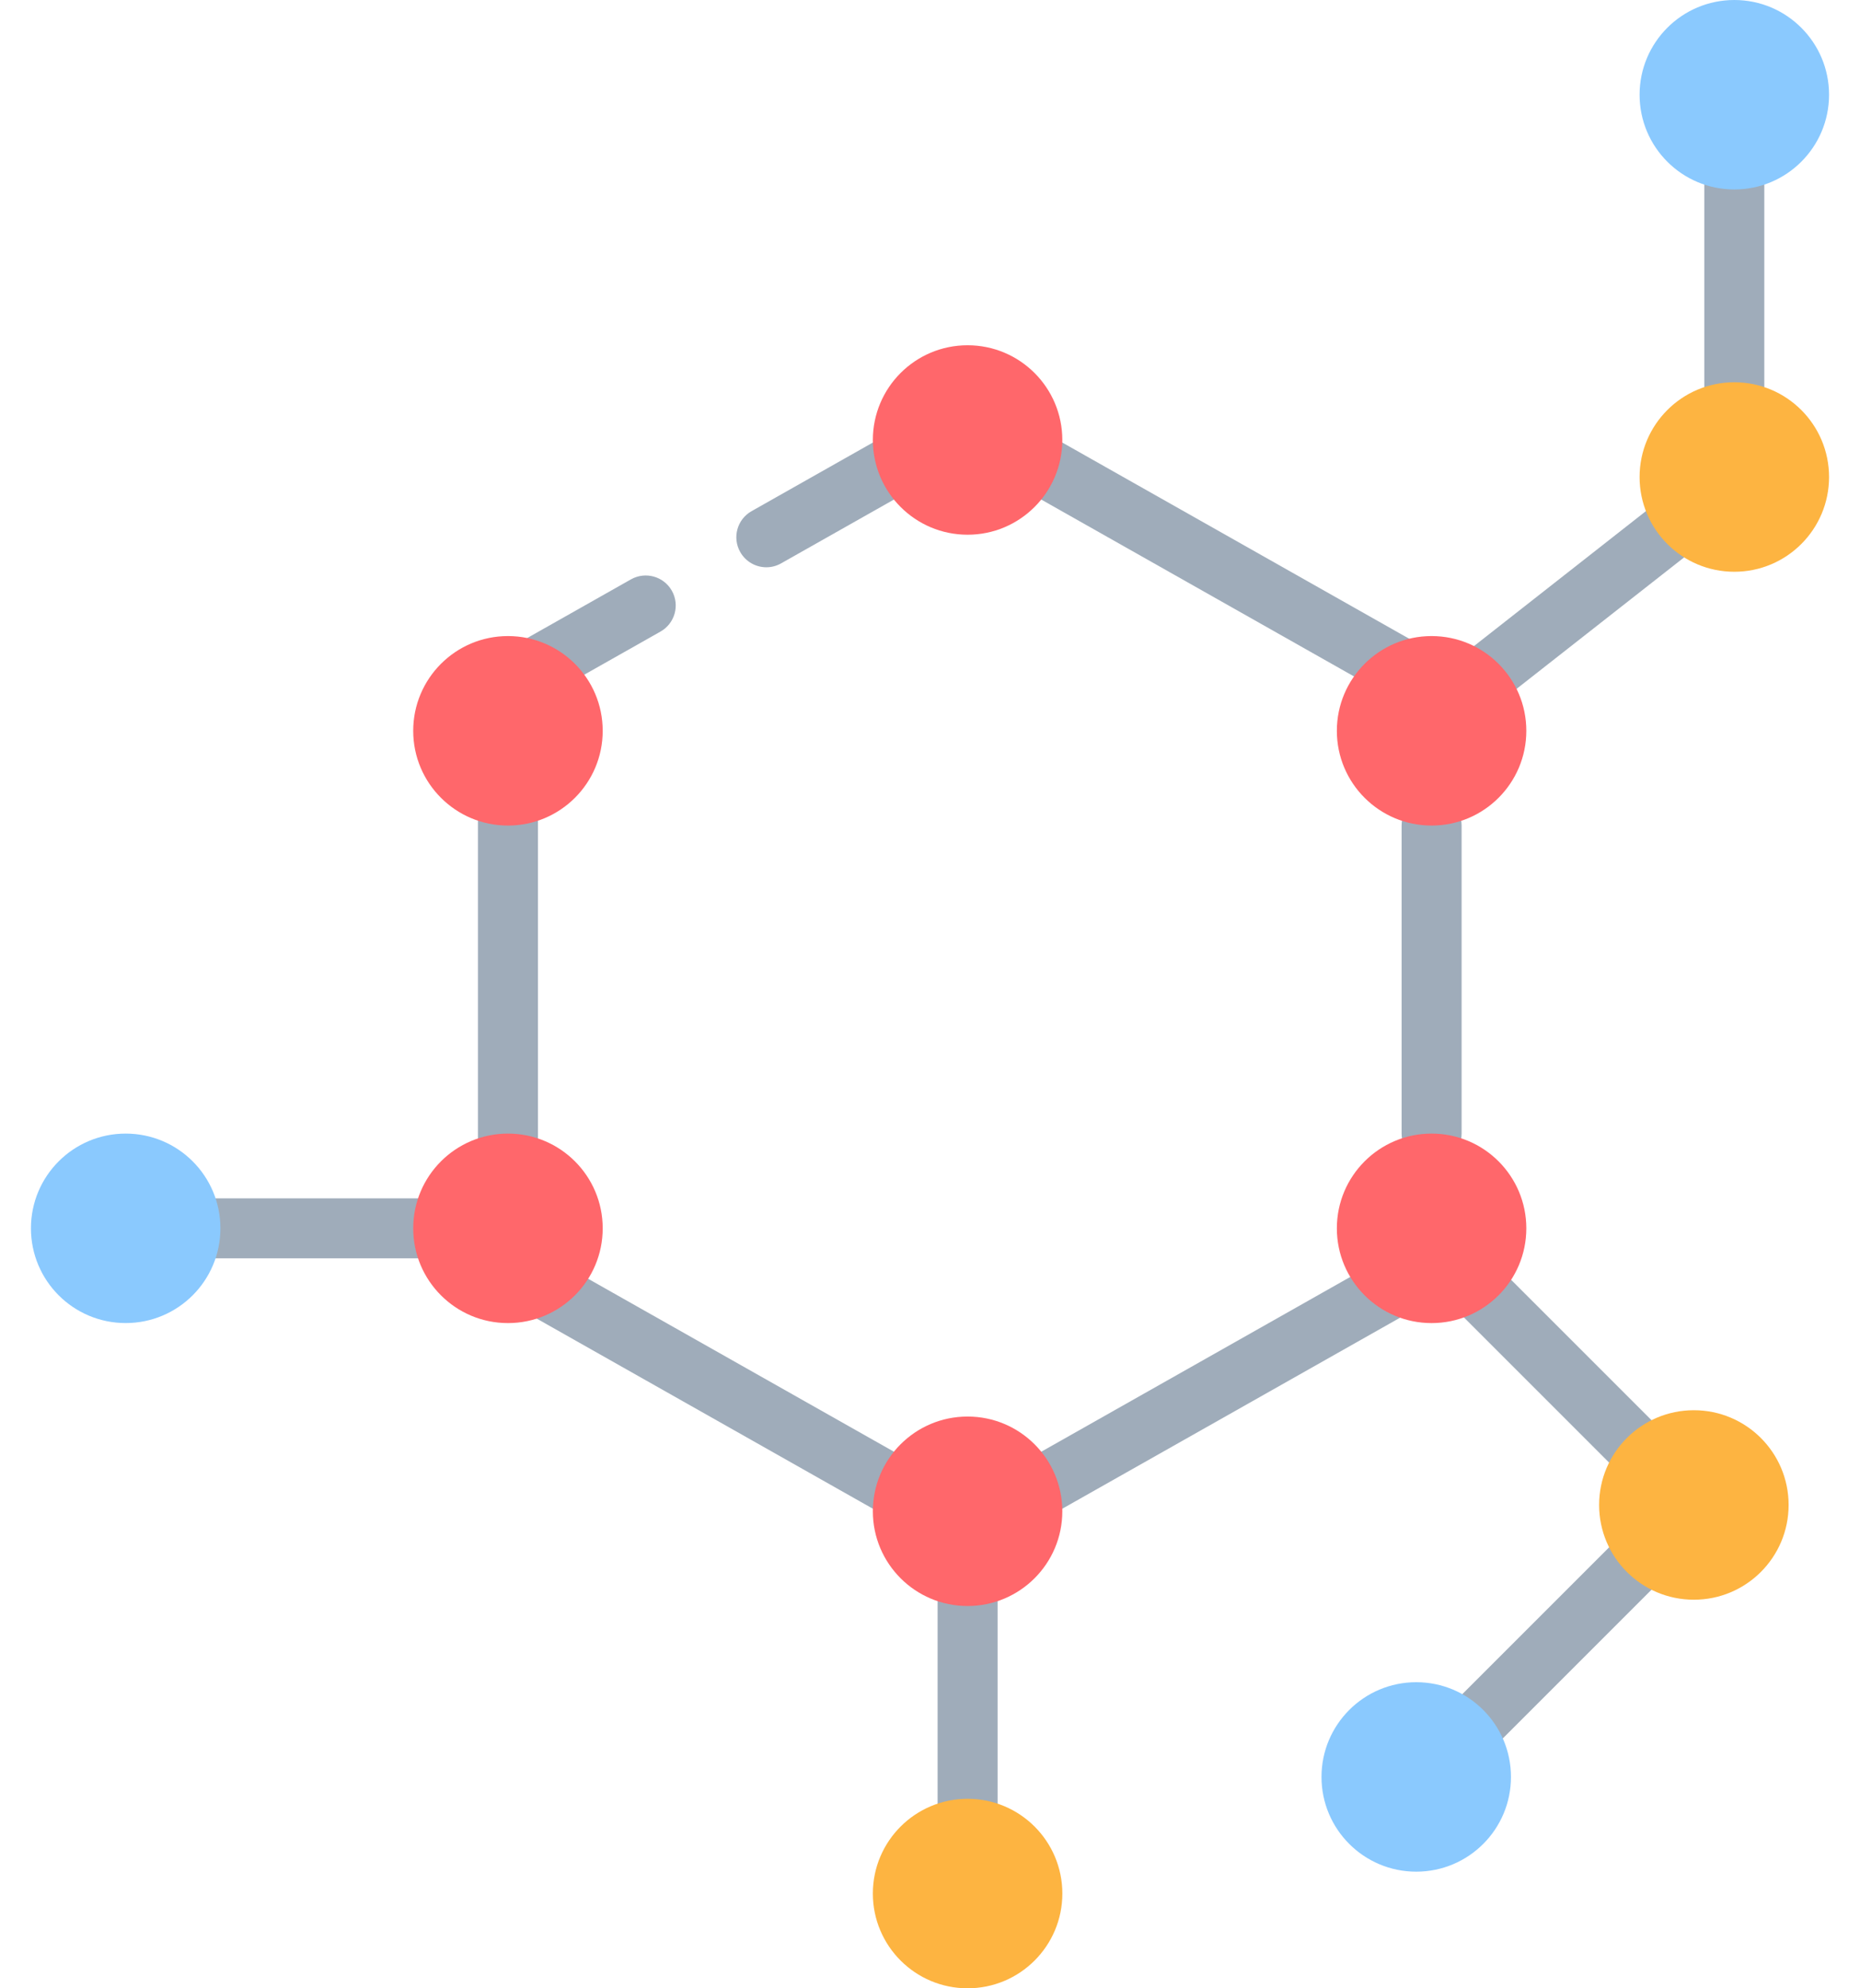 <svg width="58" height="62" viewBox="0 0 58 62" fill="none" xmlns="http://www.w3.org/2000/svg">
<path d="M15.839 37.311C15.323 37.311 14.904 36.892 14.904 36.376V24.633C14.904 24.116 15.323 23.697 15.839 23.697C16.356 23.697 16.775 24.116 16.775 24.633V36.376C16.775 36.892 16.356 37.311 15.839 37.311Z" fill="#9FACBA"/>
<path d="M44.641 36.283C44.125 36.283 43.706 35.865 43.706 35.348V25.743C43.706 25.226 44.125 24.808 44.641 24.808C45.158 24.808 45.577 25.226 45.577 25.743V35.348C45.577 35.865 45.158 36.283 44.641 36.283Z" fill="#9FACBA"/>
<path d="M15.942 22.188C15.615 22.188 15.299 22.017 15.127 21.713C14.872 21.263 15.031 20.693 15.48 20.438L19.675 18.066C20.125 17.812 20.695 17.97 20.95 18.42C21.204 18.869 21.046 19.44 20.596 19.694L16.401 22.067C16.256 22.149 16.098 22.188 15.942 22.188Z" fill="#9FACBA"/>
<path d="M23.897 17.689C23.571 17.689 23.254 17.518 23.082 17.213C22.828 16.764 22.986 16.193 23.436 15.939L27.913 13.407C28.363 13.153 28.934 13.311 29.188 13.761C29.442 14.21 29.284 14.781 28.834 15.035L24.357 17.567C24.211 17.65 24.053 17.689 23.897 17.689Z" fill="#9FACBA"/>
<path d="M44.161 22.051C44.005 22.051 43.847 22.012 43.702 21.93L31.51 15.035C31.061 14.781 30.902 14.21 31.157 13.761C31.411 13.311 31.981 13.153 32.431 13.407L44.623 20.302C45.072 20.556 45.231 21.127 44.977 21.576C44.804 21.881 44.488 22.051 44.161 22.051Z" fill="#9FACBA"/>
<path d="M28.373 47.559C28.217 47.559 28.059 47.52 27.913 47.438L16.471 40.967C16.022 40.713 15.864 40.142 16.118 39.693C16.372 39.243 16.943 39.085 17.392 39.339L28.834 45.81C29.284 46.064 29.442 46.635 29.188 47.084C29.016 47.388 28.699 47.559 28.373 47.559Z" fill="#9FACBA"/>
<path d="M31.972 47.559C31.646 47.559 31.329 47.388 31.157 47.084C30.903 46.635 31.061 46.064 31.511 45.81L43.702 38.915C44.152 38.66 44.722 38.819 44.977 39.269C45.231 39.718 45.073 40.289 44.623 40.543L32.431 47.438C32.286 47.52 32.128 47.559 31.972 47.559Z" fill="#9FACBA"/>
<path d="M45.799 22.399C45.521 22.399 45.247 22.276 45.062 22.041C44.743 21.634 44.814 21.047 45.221 20.728L52.242 15.218C52.648 14.899 53.236 14.97 53.555 15.377C53.874 15.783 53.803 16.371 53.397 16.689L46.375 22.199C46.204 22.334 46.001 22.399 45.799 22.399Z" fill="#9FACBA"/>
<path d="M54.081 14.062C53.564 14.062 53.145 13.643 53.145 13.126V4.704C53.145 4.188 53.564 3.769 54.081 3.769C54.597 3.769 55.016 4.188 55.016 4.704V13.126C55.016 13.643 54.597 14.062 54.081 14.062Z" fill="#9FACBA"/>
<path d="M30.172 57.951C29.656 57.951 29.237 57.532 29.237 57.016V49.187C29.237 48.67 29.656 48.252 30.172 48.252C30.689 48.252 31.108 48.67 31.108 49.187V57.016C31.108 57.532 30.689 57.951 30.172 57.951Z" fill="#9FACBA"/>
<path d="M51.329 46.373C51.09 46.373 50.85 46.281 50.668 46.099L45.137 40.568C44.772 40.203 44.772 39.611 45.137 39.245C45.502 38.88 46.094 38.88 46.459 39.245L51.99 44.776C52.355 45.141 52.355 45.734 51.99 46.099C51.807 46.281 51.568 46.373 51.329 46.373Z" fill="#9FACBA"/>
<path d="M45.798 54.885C45.559 54.885 45.319 54.794 45.137 54.611C44.772 54.246 44.772 53.654 45.137 53.289L50.668 47.758C51.033 47.393 51.625 47.393 51.99 47.758C52.355 48.123 52.355 48.715 51.99 49.08L46.459 54.611C46.277 54.794 46.037 54.885 45.798 54.885Z" fill="#9FACBA"/>
<path d="M14.549 39.237H5.89C5.373 39.237 4.955 38.819 4.955 38.302C4.955 37.786 5.373 37.367 5.89 37.367H14.549C15.066 37.367 15.484 37.786 15.484 38.302C15.484 38.819 15.066 39.237 14.549 39.237Z" fill="#9FACBA"/>
<path d="M54.081 5.908C55.712 5.908 57.035 4.586 57.035 2.954C57.035 1.323 55.712 0 54.081 0C52.449 0 51.127 1.323 51.127 2.954C51.127 4.586 52.449 5.908 54.081 5.908Z" fill="#8AC9FE"/>
<path d="M44.162 58.363C45.794 58.363 47.116 57.041 47.116 55.409C47.116 53.778 45.794 52.455 44.162 52.455C42.531 52.455 41.208 53.778 41.208 55.409C41.208 57.041 42.531 58.363 44.162 58.363Z" fill="#8AC9FE"/>
<path d="M54.081 17.829C55.712 17.829 57.035 16.506 57.035 14.875C57.035 13.243 55.712 11.92 54.081 11.92C52.449 11.92 51.127 13.243 51.127 14.875C51.127 16.506 52.449 17.829 54.081 17.829Z" fill="#FDB441"/>
<path d="M30.172 62C31.804 62 33.127 60.677 33.127 59.045C33.127 57.414 31.804 56.091 30.172 56.091C28.541 56.091 27.218 57.414 27.218 59.045C27.218 60.677 28.541 62 30.172 62Z" fill="#FDB441"/>
<path d="M52.819 49.883C54.451 49.883 55.774 48.56 55.774 46.928C55.774 45.297 54.451 43.974 52.819 43.974C51.188 43.974 49.865 45.297 49.865 46.928C49.865 48.56 51.188 49.883 52.819 49.883Z" fill="#FDB441"/>
<path d="M3.919 41.256C5.551 41.256 6.873 39.934 6.873 38.302C6.873 36.67 5.551 35.348 3.919 35.348C2.287 35.348 0.965 36.67 0.965 38.302C0.965 39.934 2.287 41.256 3.919 41.256Z" fill="#8AC9FE"/>
<path d="M15.839 25.743C17.471 25.743 18.794 24.42 18.794 22.789C18.794 21.157 17.471 19.834 15.839 19.834C14.208 19.834 12.885 21.157 12.885 22.789C12.885 24.42 14.208 25.743 15.839 25.743Z" fill="#FF676B"/>
<path d="M15.839 41.257C17.471 41.257 18.794 39.934 18.794 38.302C18.794 36.671 17.471 35.348 15.839 35.348C14.208 35.348 12.885 36.671 12.885 38.302C12.885 39.934 14.208 41.257 15.839 41.257Z" fill="#FF676B"/>
<path d="M44.641 25.743C46.272 25.743 47.595 24.42 47.595 22.789C47.595 21.157 46.272 19.834 44.641 19.834C43.009 19.834 41.687 21.157 41.687 22.789C41.687 24.42 43.009 25.743 44.641 25.743Z" fill="#FF676B"/>
<path d="M44.641 41.257C46.272 41.257 47.595 39.934 47.595 38.302C47.595 36.671 46.272 35.348 44.641 35.348C43.009 35.348 41.687 36.671 41.687 38.302C41.687 39.934 43.009 41.257 44.641 41.257Z" fill="#FF676B"/>
<path d="M30.172 16.674C31.803 16.674 33.126 15.351 33.126 13.72C33.126 12.088 31.803 10.766 30.172 10.766C28.54 10.766 27.218 12.088 27.218 13.72C27.218 15.351 28.54 16.674 30.172 16.674Z" fill="#FF676B"/>
<path d="M30.172 50.079C31.803 50.079 33.126 48.757 33.126 47.125C33.126 45.493 31.803 44.171 30.172 44.171C28.54 44.171 27.218 45.493 27.218 47.125C27.218 48.757 28.54 50.079 30.172 50.079Z" fill="#FF676B"/>
</svg>
